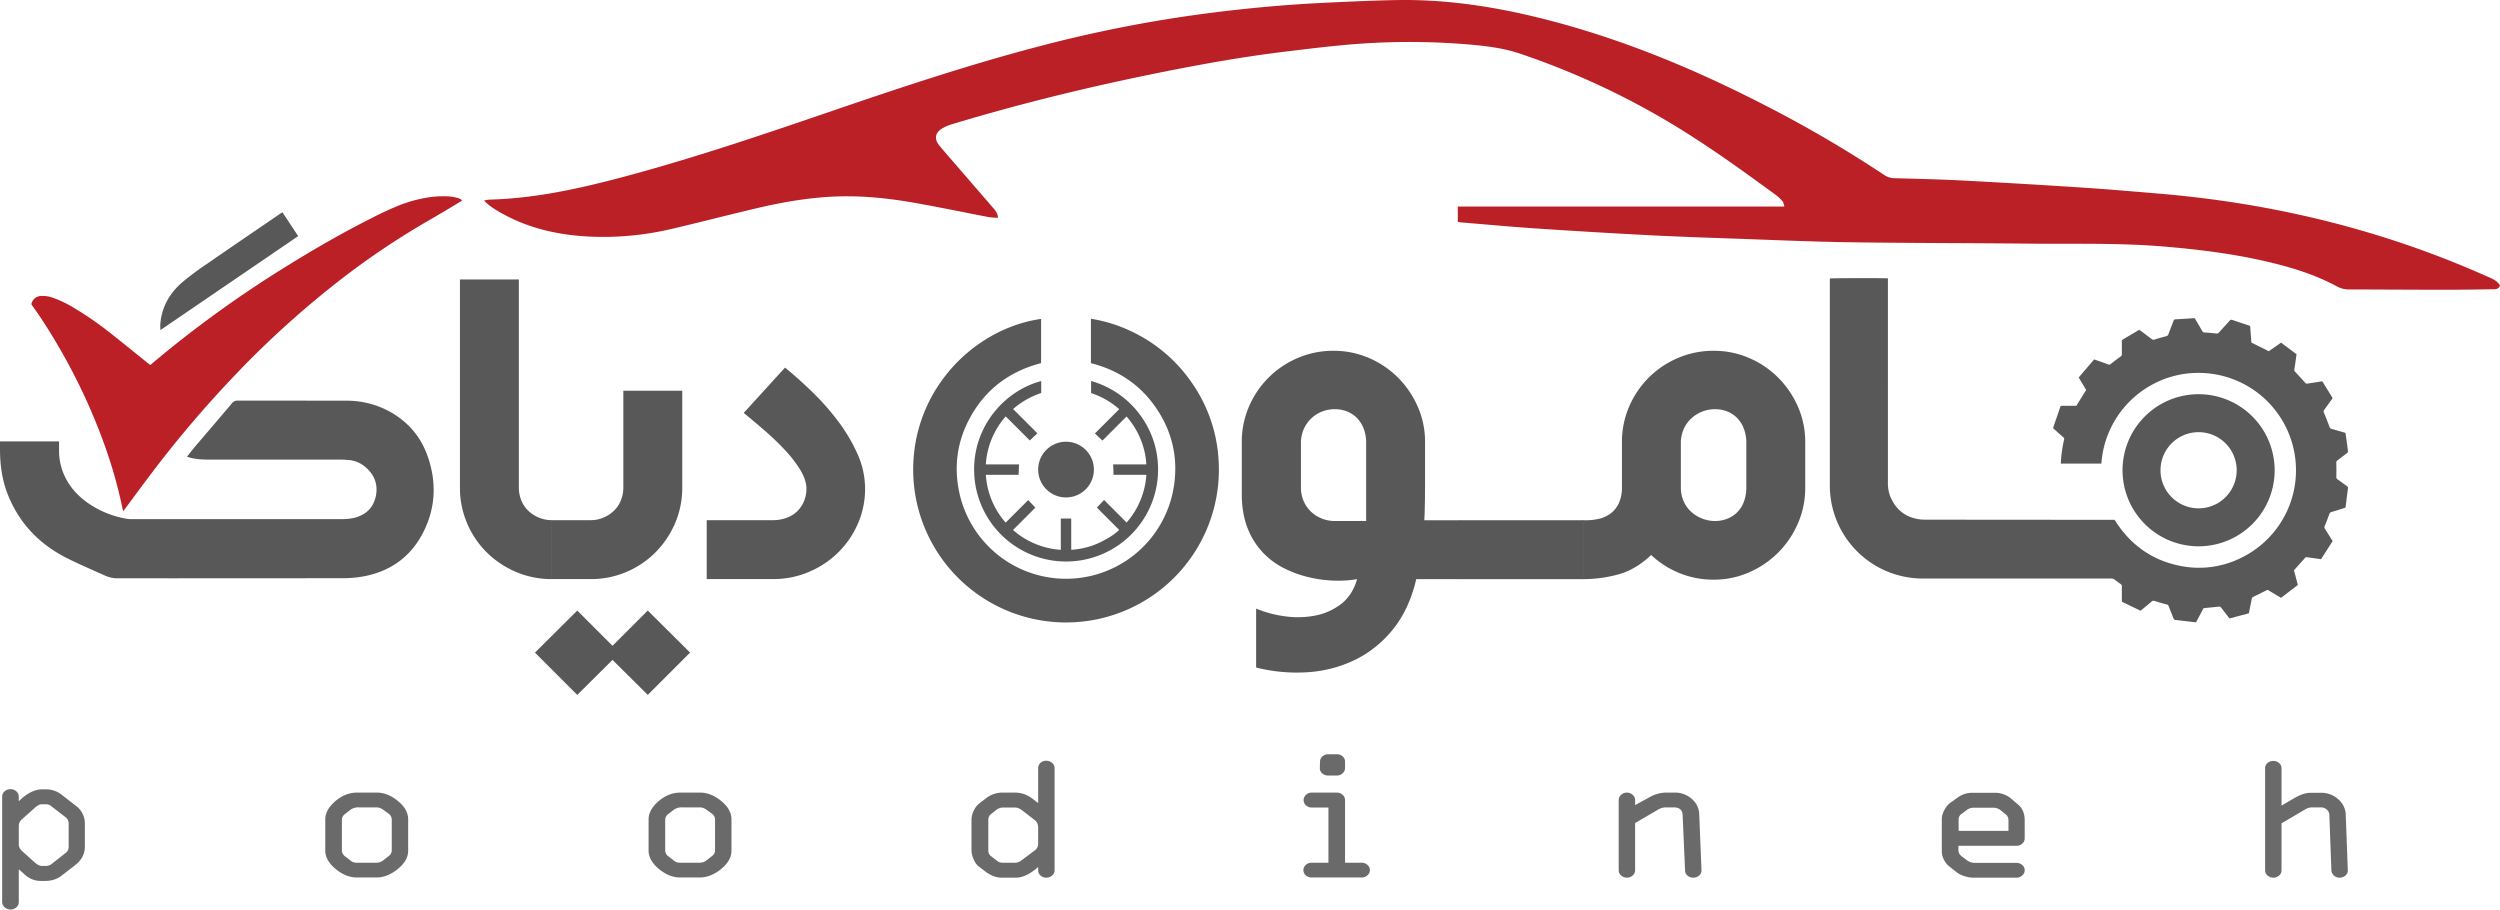 <svg id="a06ec189-63df-43b9-8230-2093488766b3" data-name="Layer 1" xmlns="http://www.w3.org/2000/svg" viewBox="0 0 1939.421 705.569">
  <defs>
    <style>
      .b4b99170-93e6-4038-b579-9ad3f5bda16e {
        fill: #bb2026;
      }

      .f9f8d2e8-c400-41cc-b949-f291823c7e32 {
        fill: #585858;
      }

      .f2655b8f-7447-4e69-b0b3-13e9776e7811 {
        fill: #6a6a6a;
      }
    </style>
  </defs>
  <path class="b4b99170-93e6-4038-b579-9ad3f5bda16e" d="M823.665,1216.649a24.798,24.798,0,0,1,3.672-.72c37.229-.926,73.191-9.199,108.896-18.859,53.489-14.471,105.916-32.31,158.309-50.246,52.221-17.877,104.578-35.321,157.994-49.369a1041.631,1041.631,0,0,1,119.424-24.335c35.506-5.011,71.15-8.44,106.965-10.068,17.901-.814,35.809-1.685,53.723-1.962,40.413-.624,79.913,5.94,118.863,16.162,58.377,15.321,113.658,38.531,167.17,66.158a946.814,946.814,0,0,1,91.256,53.426,14.096,14.096,0,0,0,7.807,2.445c17.169.496,34.347.849,51.497,1.74q45.852,2.382,91.672,5.369c20.855,1.365,41.685,3.133,62.512,4.896,88.084,7.456,172.878,28,253.745,64.052,3.847,1.715,8.025,3.127,10.392,7.204-1.231,3.377-4.111,2.868-6.58,2.907-12.134.193-24.271.402-36.406.391-24.832-.023-49.665-.211-74.497-.252a18.477,18.477,0,0,1-9.03-2.368c-18.565-9.995-38.617-15.814-59.062-20.306-24.452-5.372-49.25-8.397-74.189-10.535-35.228-3.02-70.527-1.955-105.8-2.313-46.302-.47-92.612-.399-138.91-1.084-29.676-.439-59.341-1.764-89.007-2.803-22.202-.777-44.41-1.507-66.594-2.663q-44.173-2.301-88.311-5.274c-19.176-1.28-38.318-3.075-57.474-4.648-.737-.06-1.466-.208-2.642-.38v-11.942h253.385c-.652-1.919-.747-3.275-1.461-4.084a34.068,34.068,0,0,0-5.303-4.955c-30.577-22.388-61.336-44.494-94.42-63.149a604.01,604.01,0,0,0-104.073-46.461c-12.103-4.076-24.696-5.714-37.342-6.858a542.335,542.335,0,0,0-85.048-.899c-19.716,1.317-39.366,3.798-58.997,6.157-32.237,3.875-64.188,9.567-96.014,15.943-54.695,10.958-108.862,24.071-162.279,40.19a36.73,36.73,0,0,0-8.709,3.675c-5.195,3.216-5.986,8.057-2.149,12.835,4.206,5.237,8.721,10.226,13.114,15.313q14.277,16.533,28.555,33.066c1.777,2.065,3.763,4.074,4.048,7.909a51.795,51.795,0,0,1-6.689-.382c-19.412-3.707-38.759-7.776-58.221-11.199-19.134-3.366-38.437-5.444-57.924-4.969-22.307.544-44.155,4.388-65.79,9.515-21.226,5.03-42.347,10.505-63.584,15.489a231.56,231.56,0,0,1-66.12,6.118c-23.156-1.301-45.427-6.284-65.934-17.614C833.095,1224.147,828.106,1221.286,823.665,1216.649Z" transform="translate(-448.139 -1061.05)"/>
  <path class="f9f8d2e8-c400-41cc-b949-f291823c7e32" d="M2108.708,1534.825c-4.823-2.327-9.592-4.627-14.5-6.995v-1.474c0-3.419-.042-6.838.026-10.255a2.189,2.189,0,0,0-1.13-2.111c-1.696-1.131-3.294-2.408-4.971-3.567a4.086,4.086,0,0,0-1.517-.538,7.215,7.215,0,0,0-1.374-.018q-72.634,0-145.267-.01a72.118,72.118,0,0,1-72.312-72.232q.003-79.445.001-158.891v-1.625c1.216-.333,42.898-.423,45.058-.097v2.051q0,77.991-.003,155.983a28.513,28.513,0,0,0,1.769,10.955c4.366,10.663,12.243,16.77,23.76,18.027,1.315.143,2.647.151,3.972.164,2.602.024,5.204.005,7.807.007q68.497.054,136.994.109c.508 0,1.016 0,1.544 0,11.588,18.5,27.752,30.704,49.169,35.358a73.352,73.352,0,0,0,49.441-6.067,75.526,75.526,0,0,0-34.925-143.249,74.388,74.388,0,0,0-35.63,9.685,75.613,75.613,0,0,0-38.293,60.643h-31.46c.087-1.469.128-2.924.266-4.37a100.681,100.681,0,0,1,2.259-14.182,1.644,1.644,0,0,0-.596-1.861c-2.43-2.104-4.806-4.269-7.223-6.389a1.257,1.257,0,0,1-.491-1.568c1.868-5.338,3.688-10.693,5.527-16.041a2.739,2.739,0,0,1,.265-.404h12.04l7.596-12.29q-2.781-4.655-5.789-9.69c3.978-4.644,7.949-9.279,11.985-13.99.563.18,1.092.333,1.609.517,3.073,1.092,6.154,2.162,9.207,3.306a1.851,1.851,0,0,0,2.069-.325q3.783-2.983,7.699-5.797a2.023,2.023,0,0,0,.932-1.899c-.038-3.265-.003-6.531-.026-9.796a1.485,1.485,0,0,1,.779-1.496c4.14-2.415,8.26-4.866,12.388-7.302a2.112,2.112,0,0,1,.404-.114c.269.173.617.368.934.605,2.861,2.137,5.734,4.258,8.562,6.437a2.276,2.276,0,0,0,2.364.417c2.959-.942,5.954-1.781,8.959-2.565a2.279,2.279,0,0,0,1.766-1.62c1.244-3.397,2.616-6.747,3.861-10.144a1.771,1.771,0,0,1,1.859-1.368c4.483-.214,8.96-.542,13.44-.823.354-.022.711-.003,1.173-.003.217.323.488.682.714,1.067,1.728,2.948,3.468,5.888,5.152,8.86a1.932,1.932,0,0,0,1.779,1.116q4.502.289,8.988.801a2.463,2.463,0,0,0,2.369-.942c2.638-2.979,5.369-5.877,7.994-8.867a1.958,1.958,0,0,1,2.495-.628c4.037,1.42,8.114,2.726,12.174,4.079.429.143.847.322,1.387.53.319,4.312.638,8.623.95,12.852l13.485,6.733c3.077-2.148,6.287-4.389,9.539-6.66,4.02,3.014,7.975,5.978,12.012,9.004-.321,2.321-.635,4.634-.963,6.945-.236,1.665-.475,3.33-.748,4.99a1.761,1.761,0,0,0,.573,1.621c2.644,2.834,5.287,5.671,7.835,8.59a1.901,1.901,0,0,0,2.032.583q5.363-.838,10.725-1.682a4.492,4.492,0,0,1,.571-.003q3.936,6.388,7.952,12.906c-.249.391-.474.78-.734,1.145-1.864,2.618-3.698,5.258-5.625,7.829a2.28,2.28,0,0,0-.3,2.612q2.233,5.275,4.192,10.664a2.55,2.55,0,0,0,1.971,1.797c3.198.859,6.373,1.803,9.556,2.717.289.083.571.189.942.313.307,2.172.621,4.332.917,6.495.325,2.374.606,4.754.963,7.123a2.015,2.015,0,0,1-.894,2.201c-2.431,1.773-4.769,3.673-7.183,5.47a2.128,2.128,0,0,0-.953,2.033q.156,5.351.049,10.709a2.081,2.081,0,0,0,.983,2.007c2.42,1.701,4.776,3.493,7.198,5.193a1.648,1.648,0,0,1,.832,1.767c-.65,4.95-1.259,9.906-1.891,14.938-.847.282-1.658.565-2.477.822-2.82.884-5.634,1.788-8.47,2.617a2.098,2.098,0,0,0-1.551,1.457c-1.16,3.155-2.364,6.295-3.649,9.401a2.15,2.15,0,0,0,.228,2.242c1.977,3.092,3.903,6.217,5.93,9.461q-4.474,6.961-9.012,14.022c-2.464-.346-4.879-.686-7.295-1.024-1.262-.176-2.526-.337-3.786-.528a1.2,1.2,0,0,0-1.209.425c-2.847,3.198-5.718,6.374-8.716,9.706.962,3.632,1.976,7.46,3.019,11.401l-13.017,10.013c-2.06-1.23-4.07-2.43-6.079-3.63-1.226-.732-2.466-1.442-3.67-2.209a1.372,1.372,0,0,0-1.547-.025c-3.453,1.753-6.914,3.492-10.409,5.157a1.833,1.833,0,0,0-1.048,1.53q-.955,4.798-1.905,9.597c-.099.495-.233.983-.376,1.58-4.962,1.325-9.92,2.649-14.957,3.995-1.025-1.321-2.024-2.602-3.017-3.888-1.185-1.534-2.383-3.059-3.535-4.617a1.501,1.501,0,0,0-1.537-.693c-3.852.411-7.709.775-11.564,1.159a4.928,4.928,0,0,0-.53.12q-2.868,5.393-5.8,10.906c-2.914-.331-5.746-.648-8.576-.976-2.329-.27-4.651-.603-6.985-.808a2.015,2.015,0,0,1-2.005-1.467c-1.156-3.103-2.459-6.151-3.65-9.242a2.039,2.039,0,0,0-1.591-1.398c-3.154-.821-6.293-1.71-9.402-2.689a2.02,2.02,0,0,0-2.2.423c-2.599,2.22-5.238,4.392-7.865,6.58C2109.279,1534.408,2109.07,1534.552,2108.708,1534.825Z" transform="translate(-448.139 -1061.05)"/>
  <path class="f9f8d2e8-c400-41cc-b949-f291823c7e32" d="M2094.737,1425.818a59.003,59.003,0,1,1,58.915,59.044A59.028,59.028,0,0,1,2094.737,1425.818ZM2153.832,1396.309a29.547,29.547,0,1,0,29.451,29.689A29.534,29.534,0,0,0,2153.832,1396.309Z" transform="translate(-448.139 -1061.05)"/>
  <g>
    <path class="f9f8d2e8-c400-41cc-b949-f291823c7e32" d="M1580.805,1510.335h-33.984q-5.47,23.24-17.871,38.672A86.357,86.357,0,0,1,1499.75,1572.737a98.365,98.365,0,0,1-36.719,9.766,128.259,128.259,0,0,1-40.43-3.613v-45.703a88.383,88.383,0,0,0,23.047,6.055,70.234,70.234,0,0,0,23.438-.781,47.307,47.307,0,0,0,19.727-9.082q8.593-6.738,12.109-19.043a87.375,87.375,0,0,1-17.09,1.172,97.427,97.427,0,0,1-19.434-2.441,89.546,89.546,0,0,1-19.434-6.836,59.257,59.257,0,0,1-16.992-12.402,58.056,58.056,0,0,1-12.012-19.141q-4.496-11.325-4.492-26.758v-39.844a68.717,68.717,0,0,1,5.566-27.539,71.278,71.278,0,0,1,37.891-37.793,69.412,69.412,0,0,1,27.637-5.566,68.717,68.717,0,0,1,27.539,5.566,71.859,71.859,0,0,1,22.559,15.234,73.303,73.303,0,0,1,15.332,22.559,67.708,67.708,0,0,1,5.664,27.539v26.954q0,10.355-.098,16.797-.103,6.445-.195,10.059-.103,3.617-.293,6.738h27.734ZM1457.367,1405.061v33.79a26.638,26.638,0,0,0,2.148,11.035,25.139,25.139,0,0,0,5.664,8.105,25.951,25.951,0,0,0,8.008,5.176,27.105,27.105,0,0,0,9.375,2.051h25.391V1405.061a30.992,30.992,0,0,0-2.148-12.109,23.886,23.886,0,0,0-5.762-8.398,21.854,21.854,0,0,0-8.203-4.785,26.702,26.702,0,0,0-9.277-1.27,27.262,27.262,0,0,0-9.375,2.051,25.225,25.225,0,0,0-8.008,5.273,26.37,26.37,0,0,0-5.664,8.203A26.659,26.659,0,0,0,1457.367,1405.061Z" transform="translate(-448.139 -1061.05)"/>
    <path class="f9f8d2e8-c400-41cc-b949-f291823c7e32" d="M1676.898,1464.632V1510.335h-96.484v-45.703Z" transform="translate(-448.139 -1061.05)"/>
    <path class="f9f8d2e8-c400-41cc-b949-f291823c7e32" d="M1676.508,1464.632a46.272,46.272,0,0,0,11.914-1.074,23.988,23.988,0,0,0,9.473-4.395,21.073,21.073,0,0,0,6.25-8.105,29.677,29.677,0,0,0,2.246-12.207v-34.766a68.717,68.717,0,0,1,5.566-27.539,71.275,71.275,0,0,1,37.891-37.793,69.412,69.412,0,0,1,27.637-5.566,68.717,68.717,0,0,1,27.539,5.566,71.858,71.858,0,0,1,22.559,15.234,73.303,73.303,0,0,1,15.332,22.559,67.708,67.708,0,0,1,5.664,27.539v35.352a68.391,68.391,0,0,1-5.664,27.637,72.522,72.522,0,0,1-37.891,37.988,67.66,67.66,0,0,1-27.539,5.664,69.114,69.114,0,0,1-26.465-5.078,71.144,71.144,0,0,1-21.973-14.062q-11.528,10.941-24.316,14.746a103.2,103.2,0,0,1-28.223,4.004Zm75.586-59.571v33.79a26.638,26.638,0,0,0,2.148,11.035,24.371,24.371,0,0,0,5.762,8.105,26.876,26.876,0,0,0,8.203,5.176,27.56,27.56,0,0,0,9.277,2.051,26.634,26.634,0,0,0,9.277-1.27,22.501,22.501,0,0,0,8.203-4.688,22.859,22.859,0,0,0,5.762-8.301,30.982,30.982,0,0,0,2.148-12.109V1405.061a30.992,30.992,0,0,0-2.148-12.109,23.886,23.886,0,0,0-5.762-8.398,21.854,21.854,0,0,0-8.203-4.785,26.702,26.702,0,0,0-9.277-1.27,27.726,27.726,0,0,0-9.277,2.051,26.104,26.104,0,0,0-8.203,5.273,25.526,25.526,0,0,0-5.762,8.203A26.659,26.659,0,0,0,1752.094,1405.061Z" transform="translate(-448.139 -1061.05)"/>
  </g>
  <path class="f9f8d2e8-c400-41cc-b949-f291823c7e32" d="M1294.452,1342.79v-34.457a115.454,115.454,0,0,1,31.914,10.038,117.777,117.777,0,0,1,47.111,40.713,115.938,115.938,0,0,1,19.881,57.034,118.58,118.58,0,1,1-236.79,10.741c-.712-63.451,47.232-110.932,99.215-118.427v34.318c-25.221,6.588-44.226,21.127-56.185,44.347-9.2,17.862-11.438,36.828-7.186,56.43a84.684,84.684,0,0,0,165.9-2.325c4.13-22.198.159-43.016-12.177-61.97C1333.808,1360.292,1316.383,1348.316,1294.452,1342.79Z" transform="translate(-448.139 -1061.05)"/>
  <path class="f9f8d2e8-c400-41cc-b949-f291823c7e32" d="M1212.917,1421.296h25.733l-.301,8.08c-2.748.006-5.571.002-8.394.003q-4.21.001-8.42 0h-8.603a60.44,60.44,0,0,0,2.781,14.857,62.087,62.087,0,0,0,12.593,22.247l17.481-17.484c1.839,1.94,3.647,3.845,5.55,5.852-.018-.144-.01-.116-.012-.088a.232.232,0,0,1-.02.078.272.272,0,0,1-.045.072c-.057.063-.114.126-.174.186q-8.47,8.488-16.94,16.977a1.202,1.202,0,0,0-.092.171,62.349,62.349,0,0,0,37.025,15.334V1463.332h8.088v24.227a61.003,61.003,0,0,0,16.894-3.44c7.268-2.578,17.362-8.575,20.269-12.034l-17.275-17.275,5.572-5.888q8.663,8.663,17.502,17.501a62.501,62.501,0,0,0,15.331-37.033c-2.893-.024-5.717-.008-8.54-.011q-4.21-.004-8.42-.001h-8.5c-.101-2.704-.199-5.346-.301-8.07h25.727a59.379,59.379,0,0,0-2.606-14.39,61.878,61.878,0,0,0-12.744-22.761q-9.394,9.39-18.692,18.685l-5.844-5.546,18.851-18.833a62.531,62.531,0,0,0-21.828-12.492v-9.345a68.269,68.269,0,0,1,15.576,6.458,70.971,70.971,0,0,1,26.053,25.203A69.912,69.912,0,0,1,1346.431,1421.386a71.355,71.355,0,0,1-141.987,13.268c-5.005-39.238,21.481-70.148,51.447-77.993v9.275a62.605,62.605,0,0,0-21.817,12.433l18.838,18.838-5.873,5.552-18.678-18.678a61.099,61.099,0,0,0-9.169,13.661A61.927,61.927,0,0,0,1212.917,1421.296Z" transform="translate(-448.139 -1061.05)"/>
  <path class="f9f8d2e8-c400-41cc-b949-f291823c7e32" d="M1253.517,1425.296a21.615,21.615,0,1,1,21.506,21.655A21.597,21.597,0,0,1,1253.517,1425.296Z" transform="translate(-448.139 -1061.05)"/>
  <g>
    <path class="f9f8d2e8-c400-41cc-b949-f291823c7e32" d="M804.95,1277.86h45.703v160.938a26.654,26.654,0,0,0,2.148,11.035,23.34,23.34,0,0,0,5.762,8.008,26.373,26.373,0,0,0,8.203,4.98,25.749,25.749,0,0,0,9.277,1.758v45.703a69.41,69.41,0,0,1-27.637-5.566,72.352,72.352,0,0,1-22.656-15.137,70.354,70.354,0,0,1-15.234-22.559,69.412,69.412,0,0,1-5.566-27.637Z" transform="translate(-448.139 -1061.05)"/>
    <path class="f9f8d2e8-c400-41cc-b949-f291823c7e32" d="M895.965,1534.696,923.309,1562.04l27.344-27.344,32.812,32.617-32.812,32.812-27.344-27.148L895.965,1600.126l-32.812-32.812Zm81.445-95.312a68.717,68.717,0,0,1-5.566,27.539,72.741,72.741,0,0,1-15.137,22.559,70.429,70.429,0,0,1-22.559,15.234,69.422,69.422,0,0,1-27.637,5.566H875.653V1464.579h30.859a25,25,0,0,0,9.18-1.758,26.746,26.746,0,0,0,8.105-4.98,23.43,23.43,0,0,0,5.762-8.008,26.708,26.708,0,0,0,2.148-11.035v-74.609h45.703Z" transform="translate(-448.139 -1061.05)"/>
    <path class="f9f8d2e8-c400-41cc-b949-f291823c7e32" d="M1057.125,1346.22q10.547,8.597,21.484,19.238a192.744,192.744,0,0,1,19.922,22.656,130.577,130.577,0,0,1,14.746,24.902,66.061,66.061,0,0,1,5.957,26.172,67.132,67.132,0,0,1-5.371,27.637,70.748,70.748,0,0,1-15.332,22.656,72.478,72.478,0,0,1-22.852,15.234,70.12,70.12,0,0,1-27.734,5.566h-51.562V1464.579h50.781a30.939,30.939,0,0,0,12.109-2.148,22.806,22.806,0,0,0,8.301-5.762,23.677,23.677,0,0,0,4.785-8.203,25.361,25.361,0,0,0,1.367-9.277q-.394-6.445-4.785-13.672a94.528,94.528,0,0,0-11.328-14.746,203.336,203.336,0,0,0-15.527-15.039q-8.597-7.516-16.992-14.355Z" transform="translate(-448.139 -1061.05)"/>
  </g>
  <path class="f9f8d2e8-c400-41cc-b949-f291823c7e32" d="M593.191,1415.305c2.121-2.652,3.914-5.015,5.832-7.271,9.704-11.412,19.464-22.776,29.136-34.214a5.235,5.235,0,0,1,4.481-1.998c27.913.062,55.826-.008,83.739.075a69.411,69.411,0,0,1,33.161,7.957c14.663,7.863,24.927,19.555,30.402,35.258,6.987,20.037,6.198,39.852-3.42,58.817-9.96,19.638-26.384,30.943-48.019,34.557a92.182,92.182,0,0,1-15.01,1.11q-86.818.111-173.636.077a23.199,23.199,0,0,1-9.865-1.929c-10.254-4.685-20.693-9.007-30.719-14.136-20.75-10.615-36.004-26.542-44.843-48.32-4.584-11.294-6.223-23.111-6.287-35.21-.011-2.139-.002-4.277-.002-6.623h45.812c0,2.136.016,4.25-.003,6.364a46.672,46.672,0,0,0,2.917,17.186c3.808,10.001,10.427,17.816,19.061,23.969a74.371,74.371,0,0,0,30.775,12.567,23.207,23.207,0,0,0,3.986.239q80.969.017,161.937-.023a44.487,44.487,0,0,0,9.471-.787c9.067-1.997,15.418-7.366,17.494-16.566,2.131-9.443-1.008-17.392-8.539-23.501a22.474,22.474,0,0,0-12.989-5.025c-1.944-.126-3.891-.292-5.837-.293q-49.412-.027-98.825.014c-5.964.01-11.901.039-17.721-1.483C594.997,1415.938,594.332,1415.68,593.191,1415.305Z" transform="translate(-448.139 -1061.05)"/>
  <path class="f9f8d2e8-c400-41cc-b949-f291823c7e32" d="M667.242,1225.718c4.138,6.268,8.094,12.259,12.208,18.491-35.58,24.28-70.952,48.418-106.889,72.942-.03-1.992-.162-3.368-.053-4.724,1.065-13.271,7.228-23.999,17.134-32.49a227.661,227.661,0,0,1,18.824-14.032c18.901-13.077,37.908-26,56.875-38.98C665.845,1226.579,666.372,1226.269,667.242,1225.718Z" transform="translate(-448.139 -1061.05)"/>
  <path class="b4b99170-93e6-4038-b579-9ad3f5bda16e" d="M564.649,1344.206c.375-.288.674-.496.95-.73A878.057,878.057,0,0,1,670.725,1267.419c21.63-13.451,43.711-26.11,66.469-37.565a235.418,235.418,0,0,1,21.42-9.809,106.125,106.125,0,0,1,20.678-5.677,73.679,73.679,0,0,1,15.591-1.006,31.87,31.87,0,0,1,8.776,1.418,10.306,10.306,0,0,1,1.891.838,6.311,6.311,0,0,1,1.049,1.003c-.262.195-.381.3-.514.381-4.498,2.716-8.982,5.457-13.502,8.135-4.942,2.928-9.914,5.802-14.879,8.69a602.23,602.23,0,0,0-64.239,43.296,735.045,735.045,0,0,0-82.259,74.134,868.858,868.858,0,0,0-65.641,77.073c-6.942,9.164-13.731,18.444-20.593,27.67-.377.506-.775.997-1.318,1.694-.41-1.893-.763-3.508-1.109-5.125a364.154,364.154,0,0,0-13.147-45.889,460.446,460.446,0,0,0-38.17-80.76c-5.705-9.608-11.719-19.017-18.281-28.066a1.671,1.671,0,0,1-.229-1.79,7.913,7.913,0,0,1,7.279-5.428,23.73,23.73,0,0,1,9.692,1.596,88.594,88.594,0,0,1,16.437,8.021,260.182,260.182,0,0,1,27.029,18.711c9.214,7.211,18.27,14.624,27.395,21.95C561.885,1341.986,563.219,1343.058,564.649,1344.206Z" transform="translate(-448.139 -1061.05)"/>
  <g>
    <path class="f2655b8f-7447-4e69-b0b3-13e9776e7811" d="M462.712,1735.362V1760.75a5.439,5.439,0,0,1-1.858,4.163,6.435,6.435,0,0,1-4.512,1.706,6.708,6.708,0,0,1-4.588-1.706,5.347,5.347,0,0,1-1.934-4.163v-81.76a5.252,5.252,0,0,1,1.896-4.026,6.668,6.668,0,0,1,4.625-1.706,6.476,6.476,0,0,1,4.474,1.706,5.258,5.258,0,0,1,1.895,4.026v3.686q9.251-9.281,18.275-9.282h2.958a19.598,19.598,0,0,1,12.436,4.505l10.616,8.258a16.874,16.874,0,0,1,6.977,13.854v17.88q0,8.464-7.507,14.264l-10.389,8.054q-5.158,4.23-13.043,4.231h-2.806a18.143,18.143,0,0,1-12.587-4.641Zm17.972-2.525h3.261a8.213,8.213,0,0,0,5.005-2.115l9.934-7.849a5.628,5.628,0,0,0,2.502-4.846v-18.495a6.043,6.043,0,0,0-2.806-4.845l-10.692-8.259a6.249,6.249,0,0,0-3.943-1.433h-3.716q-2.123,0-5.535,3.14l-9.479,8.462a6.687,6.687,0,0,0-2.502,5.051v14.673q0,2.662,2.806,5.187l9.176,8.258Q478.105,1732.837,480.684,1732.837Z" transform="translate(-448.139 -1061.05)"/>
    <path class="f2655b8f-7447-4e69-b0b3-13e9776e7811" d="M764.783,1696.734v24.228q0,7.714-8.076,14.264-8.076,6.552-16.645,6.552H725.124q-8.721,0-16.683-6.654-7.962-6.653-7.962-14.161v-24.228q0-7.506,7.773-14.161,7.772-6.655,16.872-6.654H740.062q8.569-.136,16.645,6.415Q764.783,1688.886,764.783,1696.734Zm-51.413.478V1720.416a5.867,5.867,0,0,0,2.502,4.982l4.777,3.686a7.181,7.181,0,0,0,4.474,1.229h14.787a9.256,9.256,0,0,0,5.915-2.116l3.867-3.071a5.261,5.261,0,0,0,2.351-4.572v-23.204a5.734,5.734,0,0,0-2.351-5.05l-4.474-3.208a8.61,8.61,0,0,0-5.309-1.706H726.716a10.597,10.597,0,0,0-6.673,1.843l-4.322,3.344A5.547,5.547,0,0,0,713.371,1697.212Z" transform="translate(-448.139 -1061.05)"/>
    <path class="f2655b8f-7447-4e69-b0b3-13e9776e7811" d="M1015.593,1696.734v24.228q0,7.714-8.076,14.264-8.076,6.552-16.645,6.552H975.934q-8.721,0-16.683-6.654-7.962-6.653-7.962-14.161v-24.228q0-7.506,7.773-14.161,7.772-6.655,16.872-6.654h14.938q8.569-.136,16.645,6.415Q1015.594,1688.886,1015.593,1696.734Zm-51.413.478V1720.416a5.867,5.867,0,0,0,2.502,4.982L971.46,1729.084a7.181,7.181,0,0,0,4.474,1.229H990.721a9.256,9.256,0,0,0,5.915-2.116l3.867-3.071a5.261,5.261,0,0,0,2.351-4.572v-23.204a5.734,5.734,0,0,0-2.351-5.05l-4.474-3.208a8.61,8.61,0,0,0-5.309-1.706H977.526a10.597,10.597,0,0,0-6.673,1.843l-4.322,3.344A5.547,5.547,0,0,0,964.181,1697.212Z" transform="translate(-448.139 -1061.05)"/>
    <path class="f2655b8f-7447-4e69-b0b3-13e9776e7811" d="M1253.512,1684.041v-27.095a5.312,5.312,0,0,1,1.82-4.061,6.271,6.271,0,0,1,4.398-1.672,6.788,6.788,0,0,1,4.588,1.672,5.181,5.181,0,0,1,1.934,4.061v79.235a5.221,5.221,0,0,1-1.895,4.061,6.543,6.543,0,0,1-4.474,1.672,6.467,6.467,0,0,1-4.55-1.672,5.309,5.309,0,0,1-1.82-4.061v-2.525q-9.327,8.259-17.441,8.258h-10.844q-6.522,0-13.043-5.05l-5.308-4.027a14.874,14.874,0,0,1-3.45-5.255,17.104,17.104,0,0,1-1.63-6.893v-23.341a16.717,16.717,0,0,1,1.82-7.541,15.315,15.315,0,0,1,4.247-5.494l5.232-4.026a20.858,20.858,0,0,1,13.194-4.368h9.175a21.707,21.707,0,0,1,13.649,4.777Zm-18.502,3.48h-8.872a7.87,7.87,0,0,0-5.081,1.843l-4.095,3.207a5.359,5.359,0,0,0-2.123,4.368v24.296a5.415,5.415,0,0,0,2.502,4.3l4.17,3.207a6.591,6.591,0,0,0,4.171,1.57h10.389a8.594,8.594,0,0,0,4.853-2.116l10.085-7.507a6.037,6.037,0,0,0,2.502-4.914v-12.421q0-4.162-2.654-6.143l-10.389-7.984A8.258,8.258,0,0,0,1235.01,1687.521Z" transform="translate(-448.139 -1061.05)"/>
    <path class="f2655b8f-7447-4e69-b0b3-13e9776e7811" d="M1504.474,1741.777h-38.824a6.498,6.498,0,0,1-4.512-1.672,5.328,5.328,0,0,1,0-8.087,6.429,6.429,0,0,1,4.512-1.706h13.042v-42.791h-12.891a6.426,6.426,0,0,1-4.512-1.706,5.295,5.295,0,0,1-1.858-4.027,5.471,5.471,0,0,1,1.858-4.129,6.356,6.356,0,0,1,4.512-1.74h19.412a6.364,6.364,0,0,1,4.513,1.74,5.477,5.477,0,0,1,1.857,4.129v48.524h12.739a6.787,6.787,0,0,1,4.588,1.672,5.263,5.263,0,0,1,.038,8.121A6.545,6.545,0,0,1,1504.474,1741.777ZM1478.54,1646.163h6.673a6.508,6.508,0,0,1,4.513,1.673,5.268,5.268,0,0,1,1.857,4.061v4.913a5.474,5.474,0,0,1-1.857,4.129,6.365,6.365,0,0,1-4.513,1.741h-6.824a6.38,6.38,0,0,1-4.588-1.775,5.103,5.103,0,0,1-1.782-3.958l.152-5.05a5.261,5.261,0,0,1,1.857-4.061A6.502,6.502,0,0,1,1478.54,1646.163Z" transform="translate(-448.139 -1061.05)"/>
    <path class="f2655b8f-7447-4e69-b0b3-13e9776e7811" d="M1734.011,1689.364l-17.4,10.168v36.649a5.255,5.255,0,0,1-1.896,4.026,6.72,6.72,0,0,1-8.948,0,5.249,5.249,0,0,1-1.896-4.026v-54.394a5.47,5.47,0,0,1,1.857-4.129,6.671,6.671,0,0,1,8.986,0,5.429,5.429,0,0,1,1.896,4.129v3.822l11.626-6.347a26.13,26.13,0,0,1,13.212-3.345h5.923a19.313,19.313,0,0,1,13.137,4.846,16.234,16.234,0,0,1,5.847,11.943l1.744,43.474a5.02,5.02,0,0,1-1.819,4.026,6.568,6.568,0,0,1-4.55,1.706,6.782,6.782,0,0,1-4.398-1.535,5.316,5.316,0,0,1-1.972-4.197l-1.896-42.791q-.227-6.004-6.99-6.006h-6.231A12.369,12.369,0,0,0,1734.011,1689.364Z" transform="translate(-448.139 -1061.05)"/>
    <path class="f2655b8f-7447-4e69-b0b3-13e9776e7811" d="M2018.834,1697.622v13.854a5.255,5.255,0,0,1-1.896,4.027,6.468,6.468,0,0,1-4.474,1.706h-45.043v3.344a6.02,6.02,0,0,0,2.806,4.982l3.716,2.798a10.179,10.179,0,0,0,5.763,2.115h32.759a6.543,6.543,0,0,1,4.474,1.673,5.226,5.226,0,0,1-.037,8.087,6.511,6.511,0,0,1-4.437,1.706h-33.593a21.563,21.563,0,0,1-7.014-1.263,19.087,19.087,0,0,1-5.422-2.627l-5.688-4.505a14.872,14.872,0,0,1-4.437-5.323,13.718,13.718,0,0,1-1.782-6.278v-26.275a14.659,14.659,0,0,1,1.935-6.074,15.998,15.998,0,0,1,4.891-5.938l5.308-3.753a19.219,19.219,0,0,1,11.603-3.822h17.896a19.473,19.473,0,0,1,12.74,5.05l4.776,4.096Q2018.833,1689.364,2018.834,1697.622Zm-51.262-.888v8.872h38.674v-7.984a5.849,5.849,0,0,0-2.199-4.914l-3.716-2.935a9.086,9.086,0,0,0-5.156-2.116h-16A8.69,8.69,0,0,0,1973.791,1689.5l-3.716,2.799A5.165,5.165,0,0,0,1967.572,1696.734Z" transform="translate(-448.139 -1061.05)"/>
    <path class="f2655b8f-7447-4e69-b0b3-13e9776e7811" d="M2205.34,1736.182v-79.235a5.091,5.091,0,0,1,1.857-3.958,6.584,6.584,0,0,1,4.513-1.638,6.509,6.509,0,0,1,4.512,1.672,5.266,5.266,0,0,1,1.857,4.061v28.937l10.237-6.006q6.976-3.957,12.437-3.958h7.886a19.453,19.453,0,0,1,13.422,5.017,16.492,16.492,0,0,1,5.839,12.182l1.593,42.928a4.994,4.994,0,0,1-1.82,4.061,6.641,6.641,0,0,1-4.55,1.672,6.226,6.226,0,0,1-4.474-1.74,5.659,5.659,0,0,1-1.896-3.992l-1.593-43.064a5.514,5.514,0,0,0-1.972-4.026,6.569,6.569,0,0,0-4.55-1.706h-7.128a10.579,10.579,0,0,0-5.308,1.706l-18.124,10.646v36.444a5.263,5.263,0,0,1-1.857,4.061,6.925,6.925,0,0,1-9.024,0A5.26,5.26,0,0,1,2205.34,1736.182Z" transform="translate(-448.139 -1061.05)"/>
  </g>
</svg>
